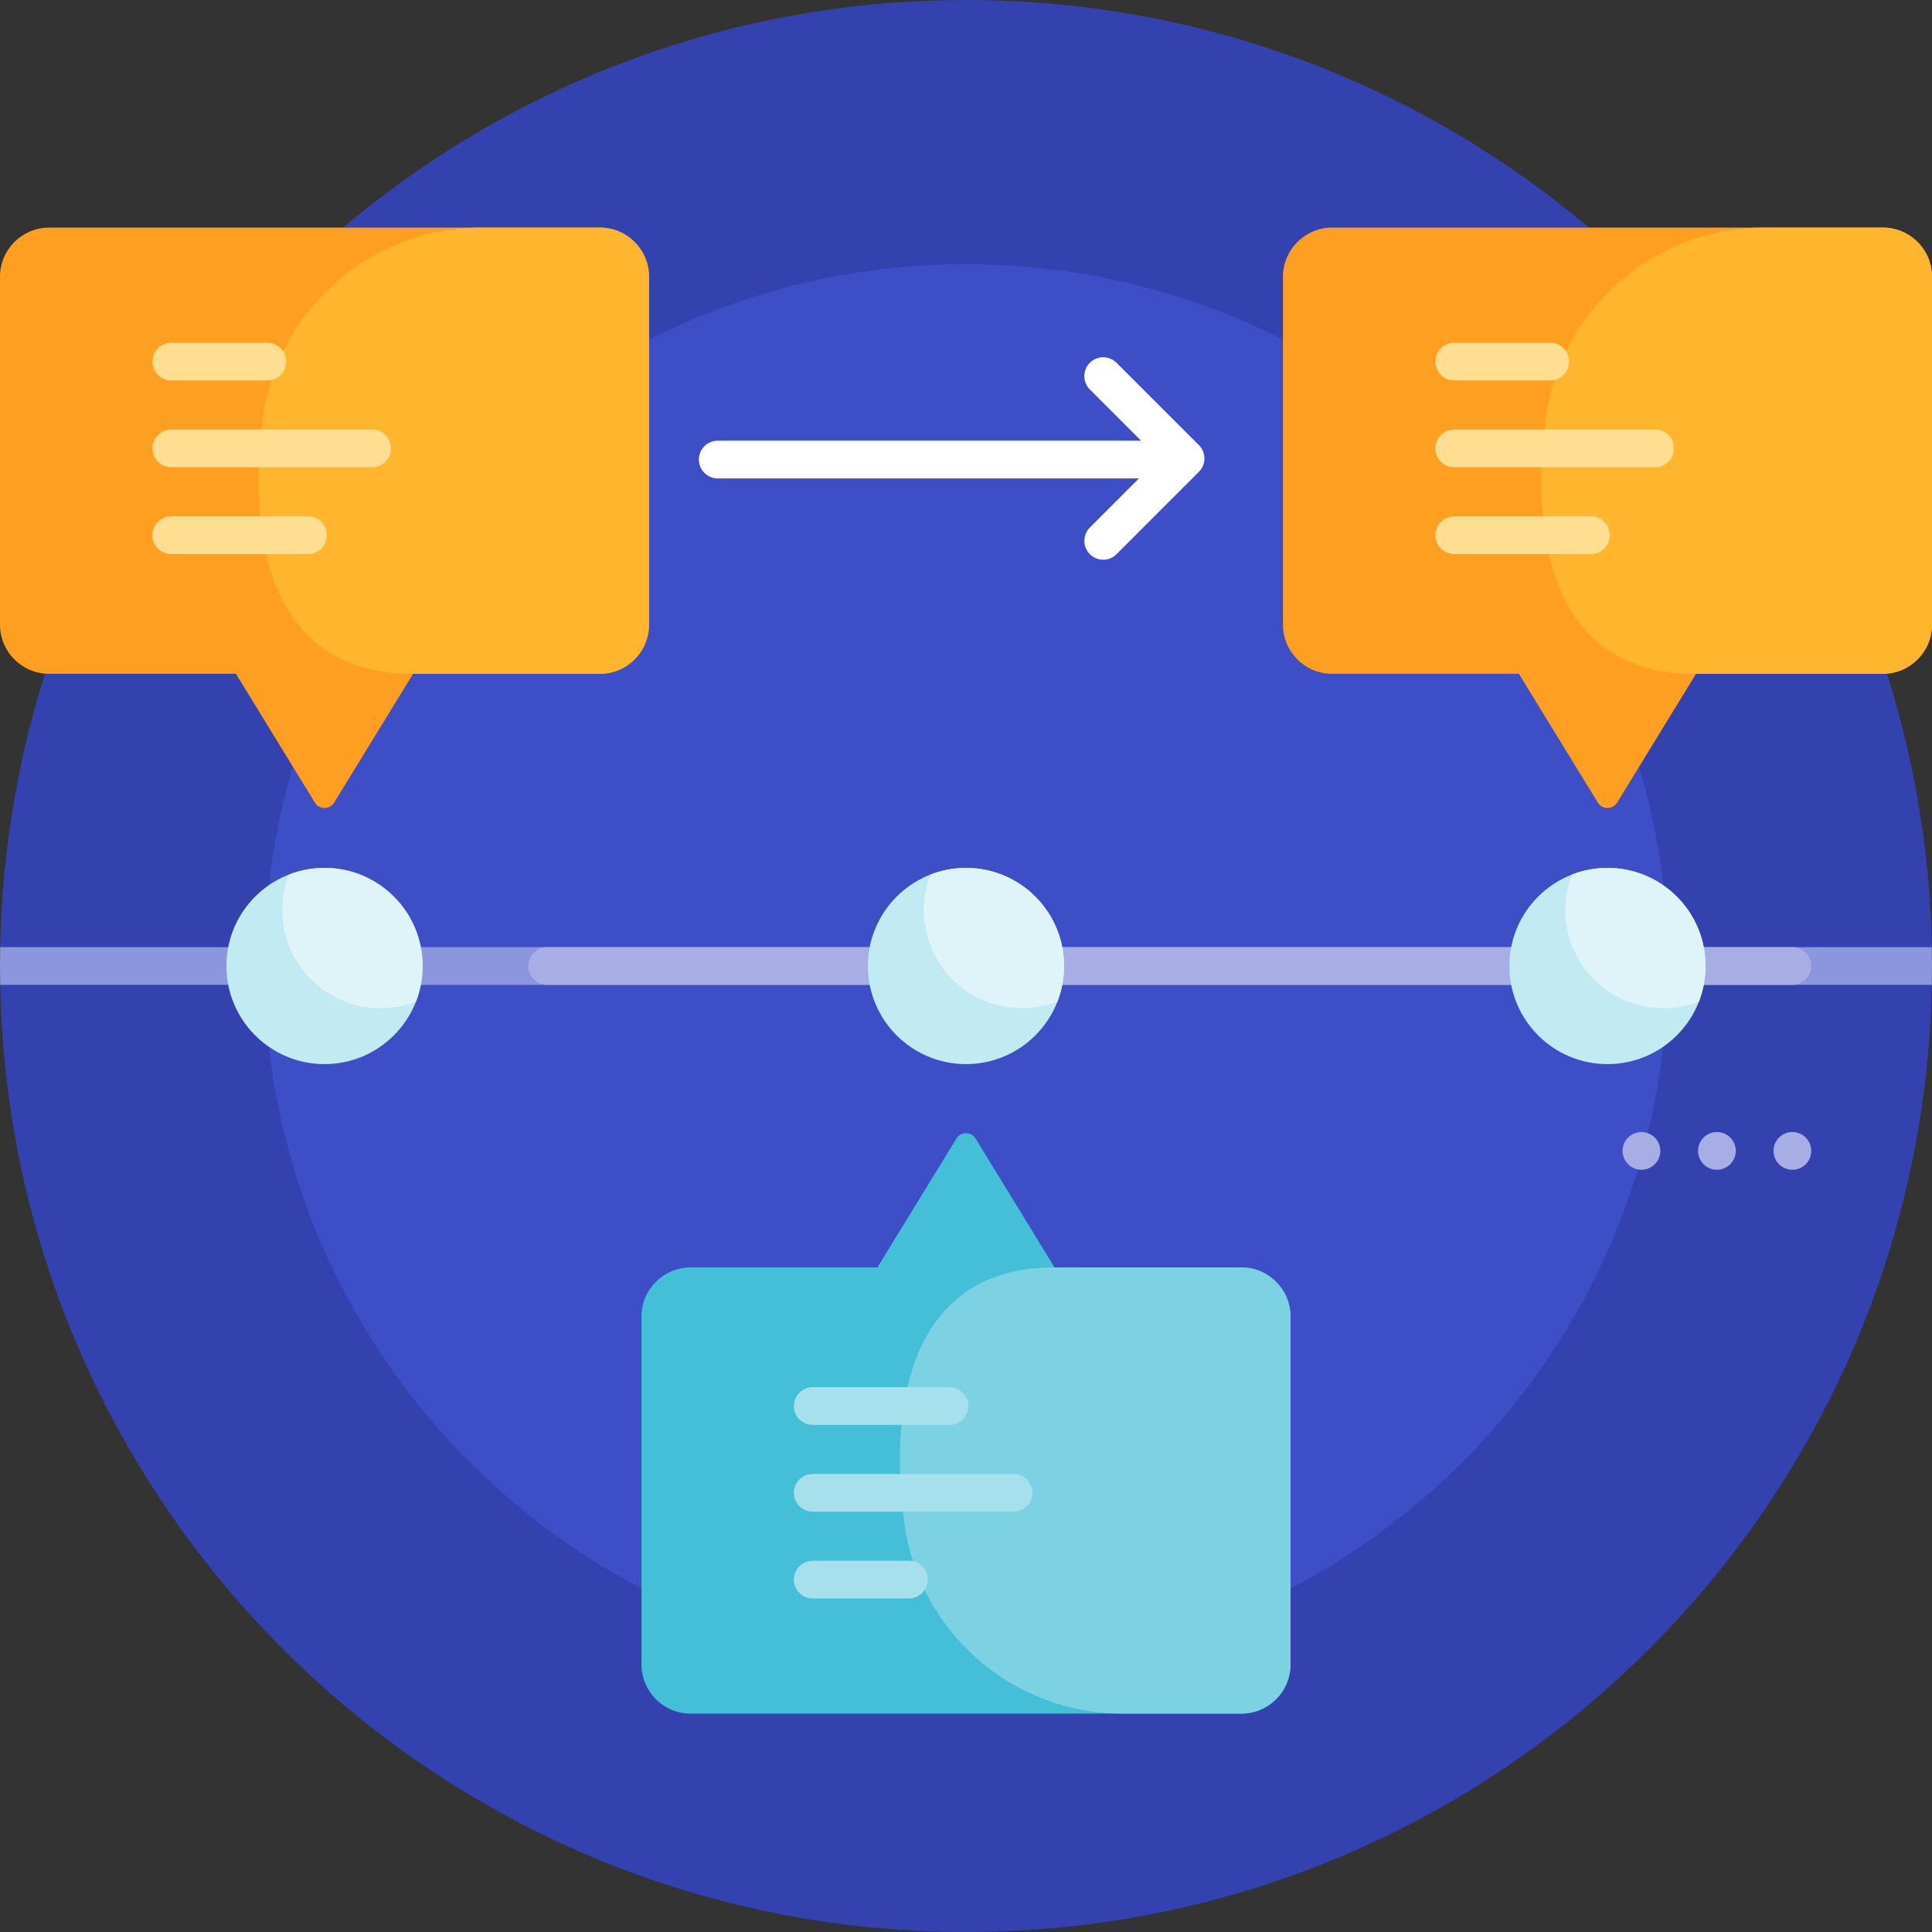 <svg id="Capa_1" enable-background="new 0 0 512 512" height="512" viewBox="0 0 512 512" width="512" xmlns="http://www.w3.org/2000/svg"><rect x="0" y="0" width="512" height="512" fill="#333333" stroke="none"/><g><path d="m508.787 256.034c0 1.698 3.197 3.359 3.164 5.05-2.709 139.038-116.265 250.916-255.951 250.916-139.902 0-253.593-112.224-255.962-251.561-.025-1.477 5.263-2.957 5.263-4.439 0-1.641-5.285-3.279-5.254-4.913 2.618-139.118 116.21-251.087 255.953-251.087 139.665 0 253.207 111.844 255.949 250.852.029 1.47-3.141 3.127-3.136 4.603.001.243-.026.336-.026.579z" fill="#3342ae"/><path d="m442 256c0 102.725-83.275 186-186 186s-186-83.275-186-186 83.275-186 186-186 186 83.275 186 186z" fill="#3d4ec6"/><path d="m440 305c0 2.761-2.239 5-5 5s-5-2.239-5-5 2.239-5 5-5 5 2.239 5 5zm15-5c-2.761 0-5 2.239-5 5s2.239 5 5 5 5-2.239 5-5-2.239-5-5-5zm20 0c-2.761 0-5 2.239-5 5s2.239 5 5 5 5-2.239 5-5-2.239-5-5-5z" fill="#a6aee5"/><path d="m317.72 125.038-21.827 21.827c-.976.977-2.256 1.465-3.535 1.465s-2.56-.488-3.535-1.465c-1.953-1.952-1.953-5.118 0-7.07l13.006-13.007h-111.62c-2.762 0-5-2.238-5-5s2.238-5 5-5h112.19l-13.576-13.577c-1.953-1.952-1.953-5.118 0-7.07 1.951-1.953 5.119-1.953 7.07 0l21.827 21.827c1.953 1.952 1.953 5.118 0 7.07z" fill="#fff"/><path d="m512 256c0 1.67-.016 3.337-.048 5h-511.904c-.032-1.663-.048-3.33-.048-5s.016-3.337.048-5h511.904c.032 1.663.048 3.33.048 5z" fill="#8c96dd"/><path d="m480 256c0 2.761-2.239 5-5 5h-330c-2.761 0-5-2.239-5-5s2.239-5 5-5h330c2.761 0 5 2.239 5 5z" fill="#a6aee5"/><path d="m282 256c0 14.359-11.641 26-26 26s-26-11.641-26-26 11.641-26 26-26 26 11.641 26 26zm-196-26c-14.359 0-26 11.641-26 26s11.641 26 26 26 26-11.641 26-26-11.641-26-26-26zm340 0c-14.359 0-26 11.641-26 26s11.641 26 26 26 26-11.641 26-26-11.641-26-26-26z" fill="#c2eaf2"/><path d="m282 256c0 3.323-.624 6.5-1.76 9.421-2.921 1.136-6.098 1.76-9.421 1.76-14.359 0-26-11.641-26-26 0-3.323.624-6.5 1.76-9.421 2.921-1.136 6.098-1.76 9.421-1.76 14.359 0 26 11.641 26 26zm-196-26c-3.323 0-6.5.624-9.421 1.76-1.136 2.921-1.76 6.099-1.76 9.421 0 14.359 11.641 26 26 26 3.323 0 6.5-.624 9.421-1.76 1.136-2.921 1.76-6.099 1.76-9.421 0-14.359-11.641-26-26-26zm340 0c-3.323 0-6.5.624-9.421 1.76-1.136 2.921-1.76 6.099-1.76 9.421 0 14.359 11.641 26 26 26 3.323 0 6.5-.624 9.421-1.76 1.136-2.921 1.76-6.099 1.76-9.421 0-14.359-11.641-26-26-26z" fill="#def4f8"/><path d="m342 348.905v92.189c0 7.196-5.834 13.03-13.03 13.03h-145.94c-7.196 0-13.03-5.834-13.03-13.03v-92.189c0-7.196 5.834-13.03 13.03-13.03h49.544c.062-.15.136-.298.225-.442l20.643-33.685c1.17-1.91 3.945-1.91 5.116 0l20.643 33.685c.089.145.163.292.225.442h49.544c7.196 0 13.03 5.834 13.03 13.03z" fill="#44bfd7"/><path d="m342 348.905v92.189c0 7.196-5.834 13.03-13.03 13.03h-31.464c-29.669 0-54.618-22.251-58.002-51.727-.057-.499-.114-.998-.17-1.498-3.874-34.658 5.217-65.025 40.091-65.025h49.544c7.197.001 13.031 5.835 13.031 13.031z" fill="#7cd2e3"/><path d="m498.97 60.315h-145.94c-7.196 0-13.03 5.834-13.03 13.03v92.189c0 7.197 5.834 13.03 13.03 13.03h49.544c.062.15.136.298.225.443l20.643 33.685c1.17 1.91 3.945 1.91 5.116 0l20.643-33.685c.089-.145.163-.293.225-.443h49.544c7.196 0 13.03-5.833 13.03-13.03v-92.189c0-7.196-5.834-13.03-13.03-13.03zm-326.97 13.03c0-7.196-5.834-13.03-13.03-13.03h-145.94c-7.196 0-13.03 5.834-13.03 13.03v92.189c0 7.197 5.834 13.03 13.03 13.03h49.544c.062.15.136.298.225.443l20.643 33.685c1.17 1.91 3.945 1.91 5.116 0l20.643-33.685c.089-.145.163-.293.225-.443h49.544c7.196 0 13.03-5.833 13.03-13.03z" fill="#ff9f22"/><path d="m512 165.535v-92.19c0-7.196-5.834-13.03-13.03-13.03h-31.464c-29.669 0-54.618 22.252-58.002 51.727-.057.499-.114.998-.17 1.498-3.874 34.658 4.993 65.026 39.867 65.026h49.769c7.196-.001 13.03-5.835 13.03-13.031zm-340 0v-92.19c0-7.196-5.834-13.03-13.03-13.03h-31.464c-29.669 0-54.618 22.252-58.002 51.727-.057.499-.114.998-.17 1.498-3.874 34.658 5.217 65.026 40.091 65.026h49.544c7.197-.001 13.031-5.835 13.031-13.031z" fill="#ffb52d"/><path d="m245.841 418.614c0 2.761-2.239 5-5 5h-25.455c-2.761 0-5-2.239-5-5 0-2.762 2.239-5 5-5h25.455c2.761 0 5 2.238 5 5zm22.773-28h-53.227c-2.761 0-5 2.238-5 5 0 2.761 2.239 5 5 5h53.227c2.761 0 5-2.239 5-5 0-2.762-2.239-5-5-5zm-53.228-13h36.227c2.761 0 5-2.239 5-5 0-2.762-2.239-5-5-5h-36.227c-2.761 0-5 2.238-5 5 0 2.761 2.239 5 5 5z" fill="#a6e0ec"/><path d="m385.386 100.826h25.455c2.761 0 5-2.238 5-5 0-2.761-2.239-5-5-5h-25.455c-2.761 0-5 2.239-5 5 0 2.762 2.239 5 5 5zm53.228 13h-53.228c-2.761 0-5 2.239-5 5 0 2.762 2.239 5 5 5h53.228c2.761 0 5-2.238 5-5 0-2.761-2.239-5-5-5zm-17 23h-36.228c-2.761 0-5 2.239-5 5 0 2.762 2.239 5 5 5h36.228c2.761 0 5-2.238 5-5 0-2.761-2.239-5-5-5zm-376.228-36h25.455c2.761 0 5-2.238 5-5 0-2.761-2.239-5-5-5h-25.455c-2.761 0-5 2.239-5 5 0 2.762 2.239 5 5 5zm53.228 13h-53.228c-2.761 0-5 2.239-5 5 0 2.762 2.239 5 5 5h53.227c2.761 0 5-2.238 5-5 .001-2.761-2.238-5-4.999-5zm-17 23h-36.228c-2.761 0-5 2.239-5 5 0 2.762 2.239 5 5 5h36.227c2.761 0 5-2.238 5-5 .001-2.761-2.238-5-4.999-5z" fill="#ffde91"/></g></svg>
